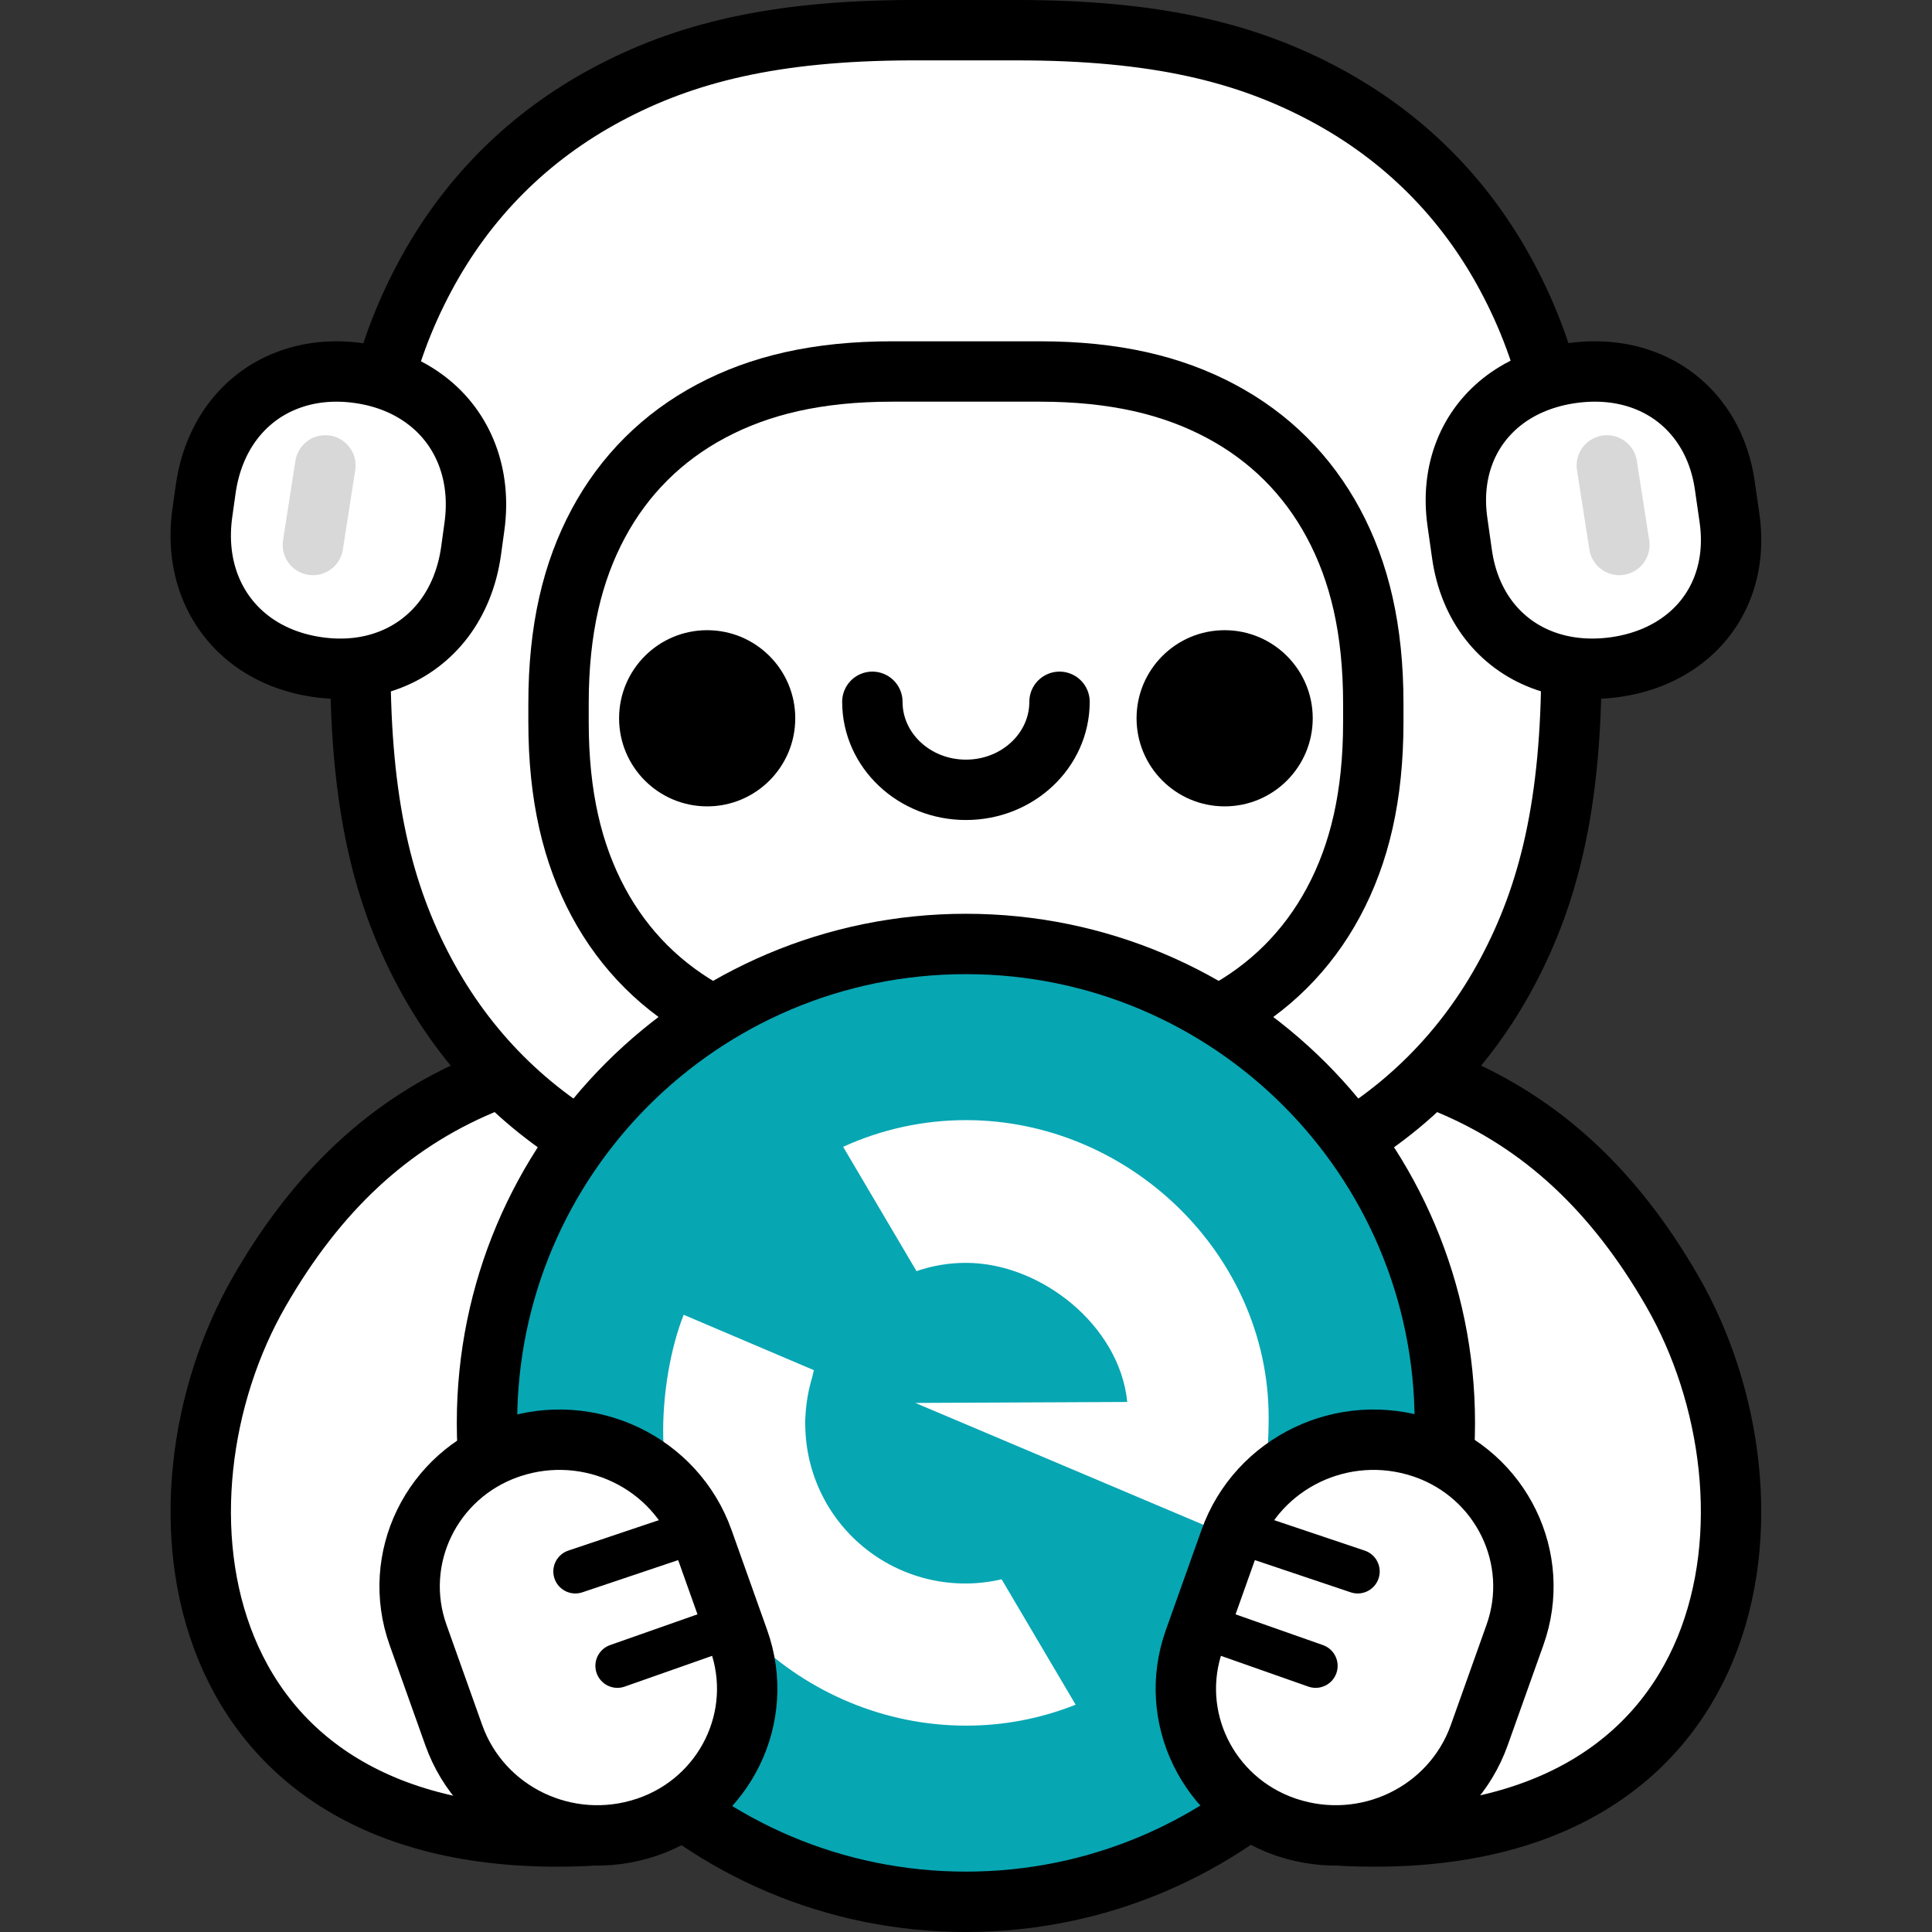 <?xml version="1.0" encoding="UTF-8"?>
<svg width="32px" height="32px" viewBox="0 0 32 32" version="1.1" xmlns="http://www.w3.org/2000/svg" xmlns:xlink="http://www.w3.org/1999/xlink">
    <rect x="0" y="0" width="32" height="32" fill="#333333" stroke="none"/>
    <title>SVG/c_medium_mewconnect</title>
    <g id="Symbols" stroke="none" stroke-width="1" fill="none" fill-rule="evenodd">
        <g id="Color/Medium">
            <path d="M22.25,30.406 C28.997,30.725 29.678,24.826 27.701,21.391 C25.786,18.063 22.914,16.923 18.269,17.36 C13.624,17.797 18.289,25.365 21.476,24.81 C22.922,24.558 21.667,30.378 22.25,30.406 Z" id="right-arm" stroke="#000000" fill="#FFFFFF" fill-rule="nonzero"></path>
            <path d="M9.746,30.406 C2.999,30.725 2.319,24.826 4.296,21.391 C6.21,18.063 9.082,16.923 13.727,17.36 C18.372,17.797 13.707,25.365 10.521,24.81 C9.075,24.558 10.329,30.378 9.746,30.406 Z" id="left-arm" stroke="#000000" fill="#FFFFFF" fill-rule="nonzero"></path>
            <path d="M16.843,0.5 C19.149,0.5 20.647,0.871 21.947,1.567 C23.247,2.263 24.267,3.284 24.962,4.586 C25.65,5.873 26.02,7.354 26.028,9.621 L26.028,10.999 C26.028,13.308 25.658,14.807 24.962,16.109 C24.267,17.41 23.247,18.431 21.947,19.127 C20.647,19.823 19.149,20.194 16.843,20.194 L15.154,20.194 C12.848,20.194 11.35,19.823 10.05,19.127 C8.75,18.431 7.73,17.41 7.035,16.109 C6.339,14.807 5.969,13.308 5.969,10.999 L5.969,9.695 C5.969,7.386 6.339,5.887 7.035,4.586 C7.73,3.284 8.75,2.263 10.05,1.567 C11.336,0.878 12.815,0.508 15.08,0.5 L16.843,0.5 Z" id="helmet" stroke="#000000" fill="#FFFFFF" fill-rule="nonzero"></path>
            <path d="M14.777,6.153 L17.22,6.153 C18.457,6.153 19.415,6.381 20.22,6.81 C21.025,7.238 21.656,7.867 22.086,8.668 C22.516,9.469 22.746,10.423 22.746,11.655 L22.746,11.957 C22.746,13.189 22.516,14.143 22.086,14.944 C21.656,15.745 21.025,16.374 20.22,16.802 C19.415,17.231 18.457,17.459 17.22,17.459 L14.777,17.459 C13.54,17.459 12.582,17.231 11.777,16.802 C10.973,16.374 10.341,15.745 9.911,14.944 C9.481,14.143 9.251,13.189 9.251,11.957 L9.251,11.655 C9.251,10.423 9.481,9.469 9.911,8.668 C10.341,7.867 10.973,7.238 11.777,6.81 C12.582,6.381 13.54,6.153 14.777,6.153 Z" id="screen" stroke="#000000" fill="#FFFFFF" fill-rule="nonzero"></path>
            <circle id="left-eye" fill="#000000" fill-rule="nonzero" cx="11.713" cy="11.897" r="1.459"></circle>
            <circle id="right-eye" fill="#000000" fill-rule="nonzero" cx="20.284" cy="11.897" r="1.459"></circle>
            <path d="M14.449,11.624 C14.449,12.429 15.142,13.082 15.999,13.082 C16.855,13.082 17.549,12.429 17.549,11.624" id="month" stroke="#000000" stroke-linecap="round"></path>
            <g id="left-ear" transform="translate(3.325, 6.153)">
                <path d="M2.62,0.027 C3.056,0.088 3.434,0.246 3.738,0.478 C4.042,0.709 4.271,1.015 4.409,1.372 C4.547,1.73 4.594,2.138 4.532,2.576 L4.477,2.975 C4.415,3.414 4.258,3.794 4.028,4.099 C3.797,4.404 3.493,4.634 3.137,4.773 C2.782,4.912 2.375,4.959 1.939,4.897 C1.503,4.835 1.125,4.678 0.821,4.446 C0.517,4.214 0.288,3.908 0.15,3.551 C0.012,3.194 -0.035,2.785 0.026,2.347 L0.082,1.948 C0.144,1.51 0.301,1.13 0.531,0.825 C0.762,0.52 1.066,0.289 1.422,0.151 C1.777,0.012 2.184,-0.035 2.62,0.027 Z" id="ear" stroke="#000000" fill="#FFFFFF" fill-rule="nonzero"></path>
                <line x1="1.971" y1="1.549" x2="1.951" y2="2.88" id="Path-3" stroke="#D8D8D8" stroke-width="1.003" stroke-linecap="round" stroke-linejoin="round" transform="translate(1.961, 2.214) rotate(8) translate(-1.961, -2.214) "></line>
            </g>
            <path d="M26.043,6.179 C25.608,6.239 25.231,6.391 24.929,6.615 C24.627,6.84 24.399,7.135 24.262,7.481 C24.125,7.827 24.079,8.223 24.14,8.648 L24.217,9.19 C24.279,9.615 24.435,9.983 24.664,10.279 C24.893,10.574 25.195,10.797 25.549,10.931 C25.903,11.065 26.308,11.11 26.743,11.051 C27.177,10.991 27.554,10.838 27.856,10.614 C28.159,10.39 28.387,10.094 28.524,9.748 C28.661,9.402 28.707,9.006 28.646,8.581 L28.568,8.04 C28.507,7.615 28.351,7.246 28.121,6.951 C27.892,6.655 27.59,6.432 27.236,6.298 C26.882,6.164 26.477,6.119 26.043,6.179 Z" id="Rectangle" stroke="#000000" fill="#FFFFFF" fill-rule="nonzero"></path>
            <line x1="26.728" y1="7.702" x2="26.708" y2="9.033" id="Path-3" stroke="#D8D8D8" stroke-width="1.003" stroke-linecap="round" stroke-linejoin="round" transform="translate(26.718, 8.367) scale(-1, 1) rotate(8) translate(-26.718, -8.367) "></line>
            <g id="logo" transform="translate(8.066, 15.635)" fill-rule="nonzero">
                <path d="M7.932,0 C3.551,0 0,3.552 0,7.932 C0,12.313 3.552,15.865 7.932,15.865 C12.313,15.865 15.865,12.313 15.865,7.932 C15.865,3.552 12.314,0 7.932,0 Z" id="Path" fill="#07A6B3"></path>
                <path d="M7.932,0 C3.551,0 0,3.552 0,7.932 C0,12.313 3.552,15.865 7.932,15.865 C12.313,15.865 15.865,12.313 15.865,7.932 C15.865,3.552 12.314,0 7.932,0 Z" id="Path" stroke="#000000"></path>
                <path d="M3.258,6.142 L5.414,7.059 C5.407,7.089 5.398,7.128 5.388,7.172 C5.324,7.382 5.286,7.6 5.275,7.819 C5.271,7.862 5.269,7.906 5.27,7.95 L5.272,7.98 L5.272,7.98 C5.282,8.782 5.655,9.536 6.288,10.03 C6.92,10.524 7.742,10.706 8.524,10.523 L9.75,12.6 C9.173,12.83 8.557,12.948 7.936,12.947 C5.234,12.947 2.918,10.76 2.918,8.062 C2.918,7.428 3.038,6.697 3.258,6.142 Z M7.936,2.918 C10.638,2.918 12.947,5.145 12.947,7.843 C12.947,8.57 12.853,9.296 12.567,9.917 L7.095,7.602 L10.605,7.586 C10.478,6.315 9.17,5.282 7.936,5.282 C7.656,5.281 7.378,5.328 7.114,5.419 L5.899,3.36 C6.538,3.068 7.233,2.917 7.936,2.918 Z" id="Combined-Shape" fill="#FFFFFF"></path>
            </g>
            <g id="hand" transform="translate(9.721, 27.253) rotate(-1) translate(-9.721, -27.253) translate(6.721, 23.753)" fill="#FFFFFF" fill-rule="nonzero" stroke="#000000">
                <path d="M0.769,4.947 L0.207,3.278 C-0.222,2.007 0.477,0.634 1.766,0.212 L1.795,0.203 L1.795,0.203 C3.111,-0.21 4.519,0.497 4.954,1.788 L5.516,3.458 C5.945,4.729 5.246,6.101 3.957,6.523 L3.928,6.532 L3.928,6.532 C2.612,6.945 1.204,6.239 0.769,4.947 Z" id="Rectangle-Copy-3"></path>
                <line x1="3.735" y1="2.94" x2="3.749" y2="1.026" id="Line-Copy-2" stroke-width="0.729" stroke-linecap="round" transform="translate(3.742, 1.983) rotate(-108) translate(-3.742, -1.983) "></line>
                <line x1="4.413" y1="4.502" x2="4.4" y2="2.588" id="Line-Copy-3" stroke-width="0.729" stroke-linecap="round" transform="translate(4.407, 3.545) rotate(-108) translate(-4.407, -3.545) "></line>
            </g>
            <g id="hand" transform="translate(22.296, 27.253) scale(-1, 1) rotate(-1) translate(-22.296, -27.253) translate(19.296, 23.753)" fill="#FFFFFF" fill-rule="nonzero" stroke="#000000">
                <path d="M0.769,4.947 L0.207,3.278 C-0.222,2.007 0.477,0.634 1.766,0.212 L1.795,0.203 L1.795,0.203 C3.111,-0.21 4.519,0.497 4.954,1.788 L5.516,3.458 C5.945,4.729 5.246,6.101 3.957,6.523 L3.928,6.532 L3.928,6.532 C2.612,6.945 1.204,6.239 0.769,4.947 Z" id="Rectangle-Copy-3"></path>
                <line x1="3.735" y1="2.94" x2="3.749" y2="1.026" id="Line-Copy-2" stroke-width="0.729" stroke-linecap="round" transform="translate(3.742, 1.983) rotate(-108) translate(-3.742, -1.983) "></line>
                <line x1="4.413" y1="4.502" x2="4.4" y2="2.588" id="Line-Copy-3" stroke-width="0.729" stroke-linecap="round" transform="translate(4.407, 3.545) rotate(-108) translate(-4.407, -3.545) "></line>
            </g>
        </g>
    </g>
</svg>